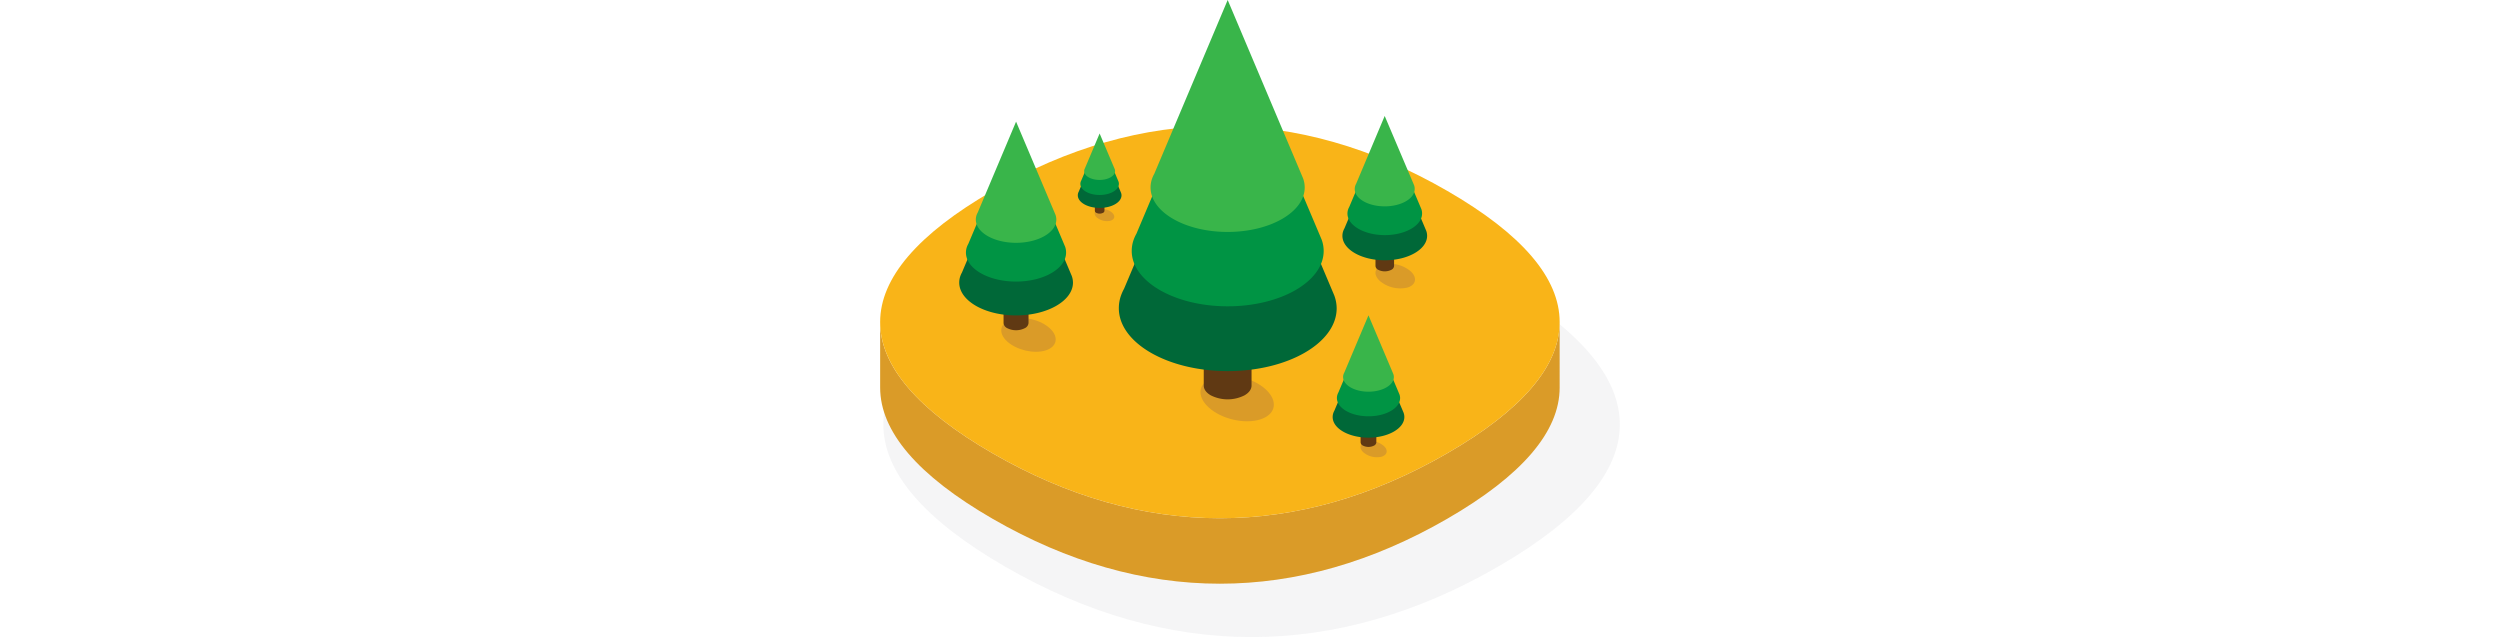<svg xmlns="http://www.w3.org/2000/svg" viewBox="0 0 251.15 216.3" widht="64" height="64px"><defs><style>.cls-1{isolation:isolate;}.cls-2{mix-blend-mode:multiply;}.cls-3{fill-opacity: 0.4; fill:#e6e7e8;}.cls-4{fill:#da9b28;}.cls-5{fill:#f9b418;}.cls-6{fill:#603913;}.cls-7{fill:#006838;}.cls-8{fill:#009444;}.cls-9{fill:#39b54a;}</style></defs><title>icn_tree_pad</title><g class="cls-1"><g id="Слой_2" data-name="Слой 2"><g id="Layer_1" data-name="Layer 1"><g class="cls-2"><path class="cls-3" d="M209.77,95.82C154.59,64,97.65,64,42.47,95.82h0C14.89,111.75,1.09,127.93,1.09,144.12s13.79,32.36,41.38,48.29c55.18,31.86,112.12,31.86,167.29,0,27.59-15.93,41.38-32.11,41.38-48.29S237.35,111.75,209.77,95.82Z"/></g><path class="cls-4" d="M192.53,153.91c-50.91,29.39-103.44,29.39-154.35,0C12.73,139.21,0,124.28,0,109.35v22.23c0,14.93,12.73,29.86,38.18,44.56,50.91,29.39,103.44,29.39,154.35,0,25.45-14.69,38.18-29.63,38.18-44.56V109.35C230.71,124.28,218,139.21,192.53,153.91Z"/><path class="cls-5" d="M192.53,64.8C141.62,35.4,89.08,35.4,38.18,64.8h0C12.73,79.49,0,94.42,0,109.35s12.73,29.86,38.18,44.56c50.91,29.39,103.44,29.39,154.35,0,25.45-14.7,38.18-29.63,38.18-44.56S218,79.49,192.53,64.8Z"/><path class="cls-4" d="M130.91,132.19c4.32,4,3.49,8.53-1.87,10.22s-13.2-.14-17.52-4.1-3.49-8.53,1.87-10.22S126.58,128.23,130.91,132.19Z"/><path class="cls-4" d="M57.56,111.42c3.2,2.92,2.58,6.31-1.38,7.56s-9.76-.11-13-3-2.58-6.31,1.38-7.56S54.36,108.5,57.56,111.42Z"/><path class="cls-4" d="M180.11,92.1c2.33,2.13,1.88,4.59-1,5.51a10.72,10.72,0,0,1-9.44-2.21c-2.33-2.13-1.88-4.59,1-5.51A10.72,10.72,0,0,1,180.11,92.1Z"/><path class="cls-4" d="M78.75,72.19c1.16,1.06.93,2.28-.5,2.74a5.33,5.33,0,0,1-4.69-1.1c-1.16-1.06-.93-2.28.5-2.74A5.33,5.33,0,0,1,78.75,72.19Z"/><path class="cls-4" d="M171,151.4c1.54,1.41,1.24,3-.67,3.64a7.1,7.1,0,0,1-6.25-1.46c-1.54-1.41-1.24-3,.67-3.64A7.1,7.1,0,0,1,171,151.4Z"/><path class="cls-6" d="M123.72,81.41a12.68,12.68,0,0,1-11.47,0c-1.58-.91-2.38-2.11-2.38-3.31v52.81c0,1.2.79,2.4,2.38,3.31a12.68,12.68,0,0,0,11.47,0c1.58-.91,2.38-2.11,2.38-3.31V78.1C126.1,79.3,125.3,80.5,123.72,81.41Z"/><path class="cls-7" d="M154.18,100.29h0L118,14.74,82.81,98.05a14.74,14.74,0,0,0-1,2.2h0a12.82,12.82,0,0,0-.77,4.35C81,116.4,97.57,126,118,126s37-9.55,37-21.34A12.82,12.82,0,0,0,154.18,100.29Z"/><path class="cls-8" d="M149.9,81.35h0L118,5.91,87,79.38a13,13,0,0,0-.9,1.94h0a11.31,11.31,0,0,0-.68,3.84C85.39,95.56,100,104,118,104s32.59-8.43,32.59-18.82A11.3,11.3,0,0,0,149.9,81.35Z"/><path class="cls-9" d="M143.61,60.58h0L118,0,93.08,59a10.46,10.46,0,0,0-.72,1.56h0a9.08,9.08,0,0,0-.55,3.08c0,8.35,11.72,15.11,26.17,15.11S144.15,72,144.15,63.64A9.08,9.08,0,0,0,143.61,60.58Z"/><path class="cls-6" d="M173.57,71a4.94,4.94,0,0,1-4.47,0,1.57,1.57,0,0,1-.92-1.29V90.31a1.57,1.57,0,0,0,.92,1.29,4.94,4.94,0,0,0,4.47,0,1.57,1.57,0,0,0,.92-1.29V69.76A1.57,1.57,0,0,1,173.57,71Z"/><path class="cls-7" d="M185.42,78.39h0L171.34,45.1,157.65,77.52a5.74,5.74,0,0,0-.4.86h0a5,5,0,0,0-.3,1.69c0,4.59,6.44,8.3,14.38,8.3s14.38-3.72,14.38-8.3A5,5,0,0,0,185.42,78.39Z"/><path class="cls-8" d="M183.76,71h0L171.34,41.67,159.27,70.26a5.05,5.05,0,0,0-.35.76h0a4.4,4.4,0,0,0-.26,1.49c0,4,5.68,7.32,12.68,7.32S184,76.55,184,72.51A4.4,4.4,0,0,0,183.76,71Z"/><path class="cls-9" d="M181.31,62.94h0l-10-23.57-9.69,23a4.07,4.07,0,0,0-.28.61h0a3.53,3.53,0,0,0-.21,1.2c0,3.25,4.56,5.88,10.18,5.88s10.18-2.63,10.18-5.88A3.53,3.53,0,0,0,181.31,62.94Z"/><path class="cls-6" d="M167.69,133.91a4.18,4.18,0,0,1-3.78,0,1.33,1.33,0,0,1-.78-1.09V150.2a1.33,1.33,0,0,0,.78,1.09,4.18,4.18,0,0,0,3.78,0,1.33,1.33,0,0,0,.78-1.09V132.82A1.33,1.33,0,0,1,167.69,133.91Z"/><path class="cls-7" d="M177.72,140.12h0L165.8,112l-11.58,27.43a4.85,4.85,0,0,0-.33.73h0a4.22,4.22,0,0,0-.25,1.43c0,3.88,5.45,7,12.17,7s12.17-3.15,12.17-7A4.22,4.22,0,0,0,177.72,140.12Z"/><path class="cls-8" d="M176.31,133.89h0L165.8,109.05l-10.21,24.19a4.27,4.27,0,0,0-.29.64h0a3.72,3.72,0,0,0-.22,1.26c0,3.42,4.8,6.2,10.73,6.2s10.73-2.77,10.73-6.2A3.72,3.72,0,0,0,176.31,133.89Z"/><path class="cls-9" d="M174.24,127h0l-8.44-19.94-8.2,19.42a3.44,3.44,0,0,0-.24.51h0a3,3,0,0,0-.18,1c0,2.75,3.86,5,8.62,5s8.62-2.23,8.62-5A3,3,0,0,0,174.24,127Z"/><path class="cls-6" d="M75.68,61.66a2.55,2.55,0,0,1-2.3,0A.81.81,0,0,1,72.9,61V71.6a.81.81,0,0,0,.48.66,2.55,2.55,0,0,0,2.3,0,.81.81,0,0,0,.48-.66V61A.81.81,0,0,1,75.68,61.66Z"/><path class="cls-7" d="M81.79,65.45h0L74.52,48.28,67.46,65a3,3,0,0,0-.2.44h0a2.57,2.57,0,0,0-.15.87c0,2.37,3.32,4.28,7.42,4.28s7.42-1.92,7.42-4.28A2.57,2.57,0,0,0,81.79,65.45Z"/><path class="cls-8" d="M80.93,61.65h0L74.52,46.51,68.3,61.26a2.61,2.61,0,0,0-.18.39h0a2.27,2.27,0,0,0-.14.77c0,2.09,2.93,3.78,6.54,3.78s6.54-1.69,6.54-3.78A2.27,2.27,0,0,0,80.93,61.65Z"/><path class="cls-9" d="M79.67,57.48h0L74.52,45.32l-5,11.84a2.1,2.1,0,0,0-.14.31h0a1.82,1.82,0,0,0-.11.62c0,1.68,2.35,3,5.25,3s5.25-1.36,5.25-3A1.82,1.82,0,0,0,79.67,57.48Z"/><path class="cls-6" d="M49.14,83.83a6.63,6.63,0,0,1-6,0,2.11,2.11,0,0,1-1.24-1.73v27.58a2.11,2.11,0,0,0,1.24,1.73,6.63,6.63,0,0,0,6,0,2.11,2.11,0,0,0,1.24-1.73V82.1A2.11,2.11,0,0,1,49.14,83.83Z"/><path class="cls-7" d="M65.06,93.69h0L46.15,49,27.78,92.52a7.7,7.7,0,0,0-.53,1.15h0a6.7,6.7,0,0,0-.4,2.27c0,6.16,8.64,11.15,19.31,11.15s19.31-5,19.31-11.15A6.7,6.7,0,0,0,65.06,93.69Z"/><path class="cls-8" d="M62.82,83.8h0L46.15,44.39,29.95,82.77a6.78,6.78,0,0,0-.47,1h0a5.91,5.91,0,0,0-.35,2c0,5.43,7.62,9.83,17,9.83s17-4.4,17-9.83A5.9,5.9,0,0,0,62.82,83.8Z"/><path class="cls-9" d="M59.54,72.94h0L46.15,41.3l-13,30.82a5.47,5.47,0,0,0-.38.82h0a4.74,4.74,0,0,0-.29,1.61c0,4.36,6.12,7.89,13.67,7.89s13.67-3.53,13.67-7.89A4.74,4.74,0,0,0,59.54,72.94Z"/></g></g></g></svg>